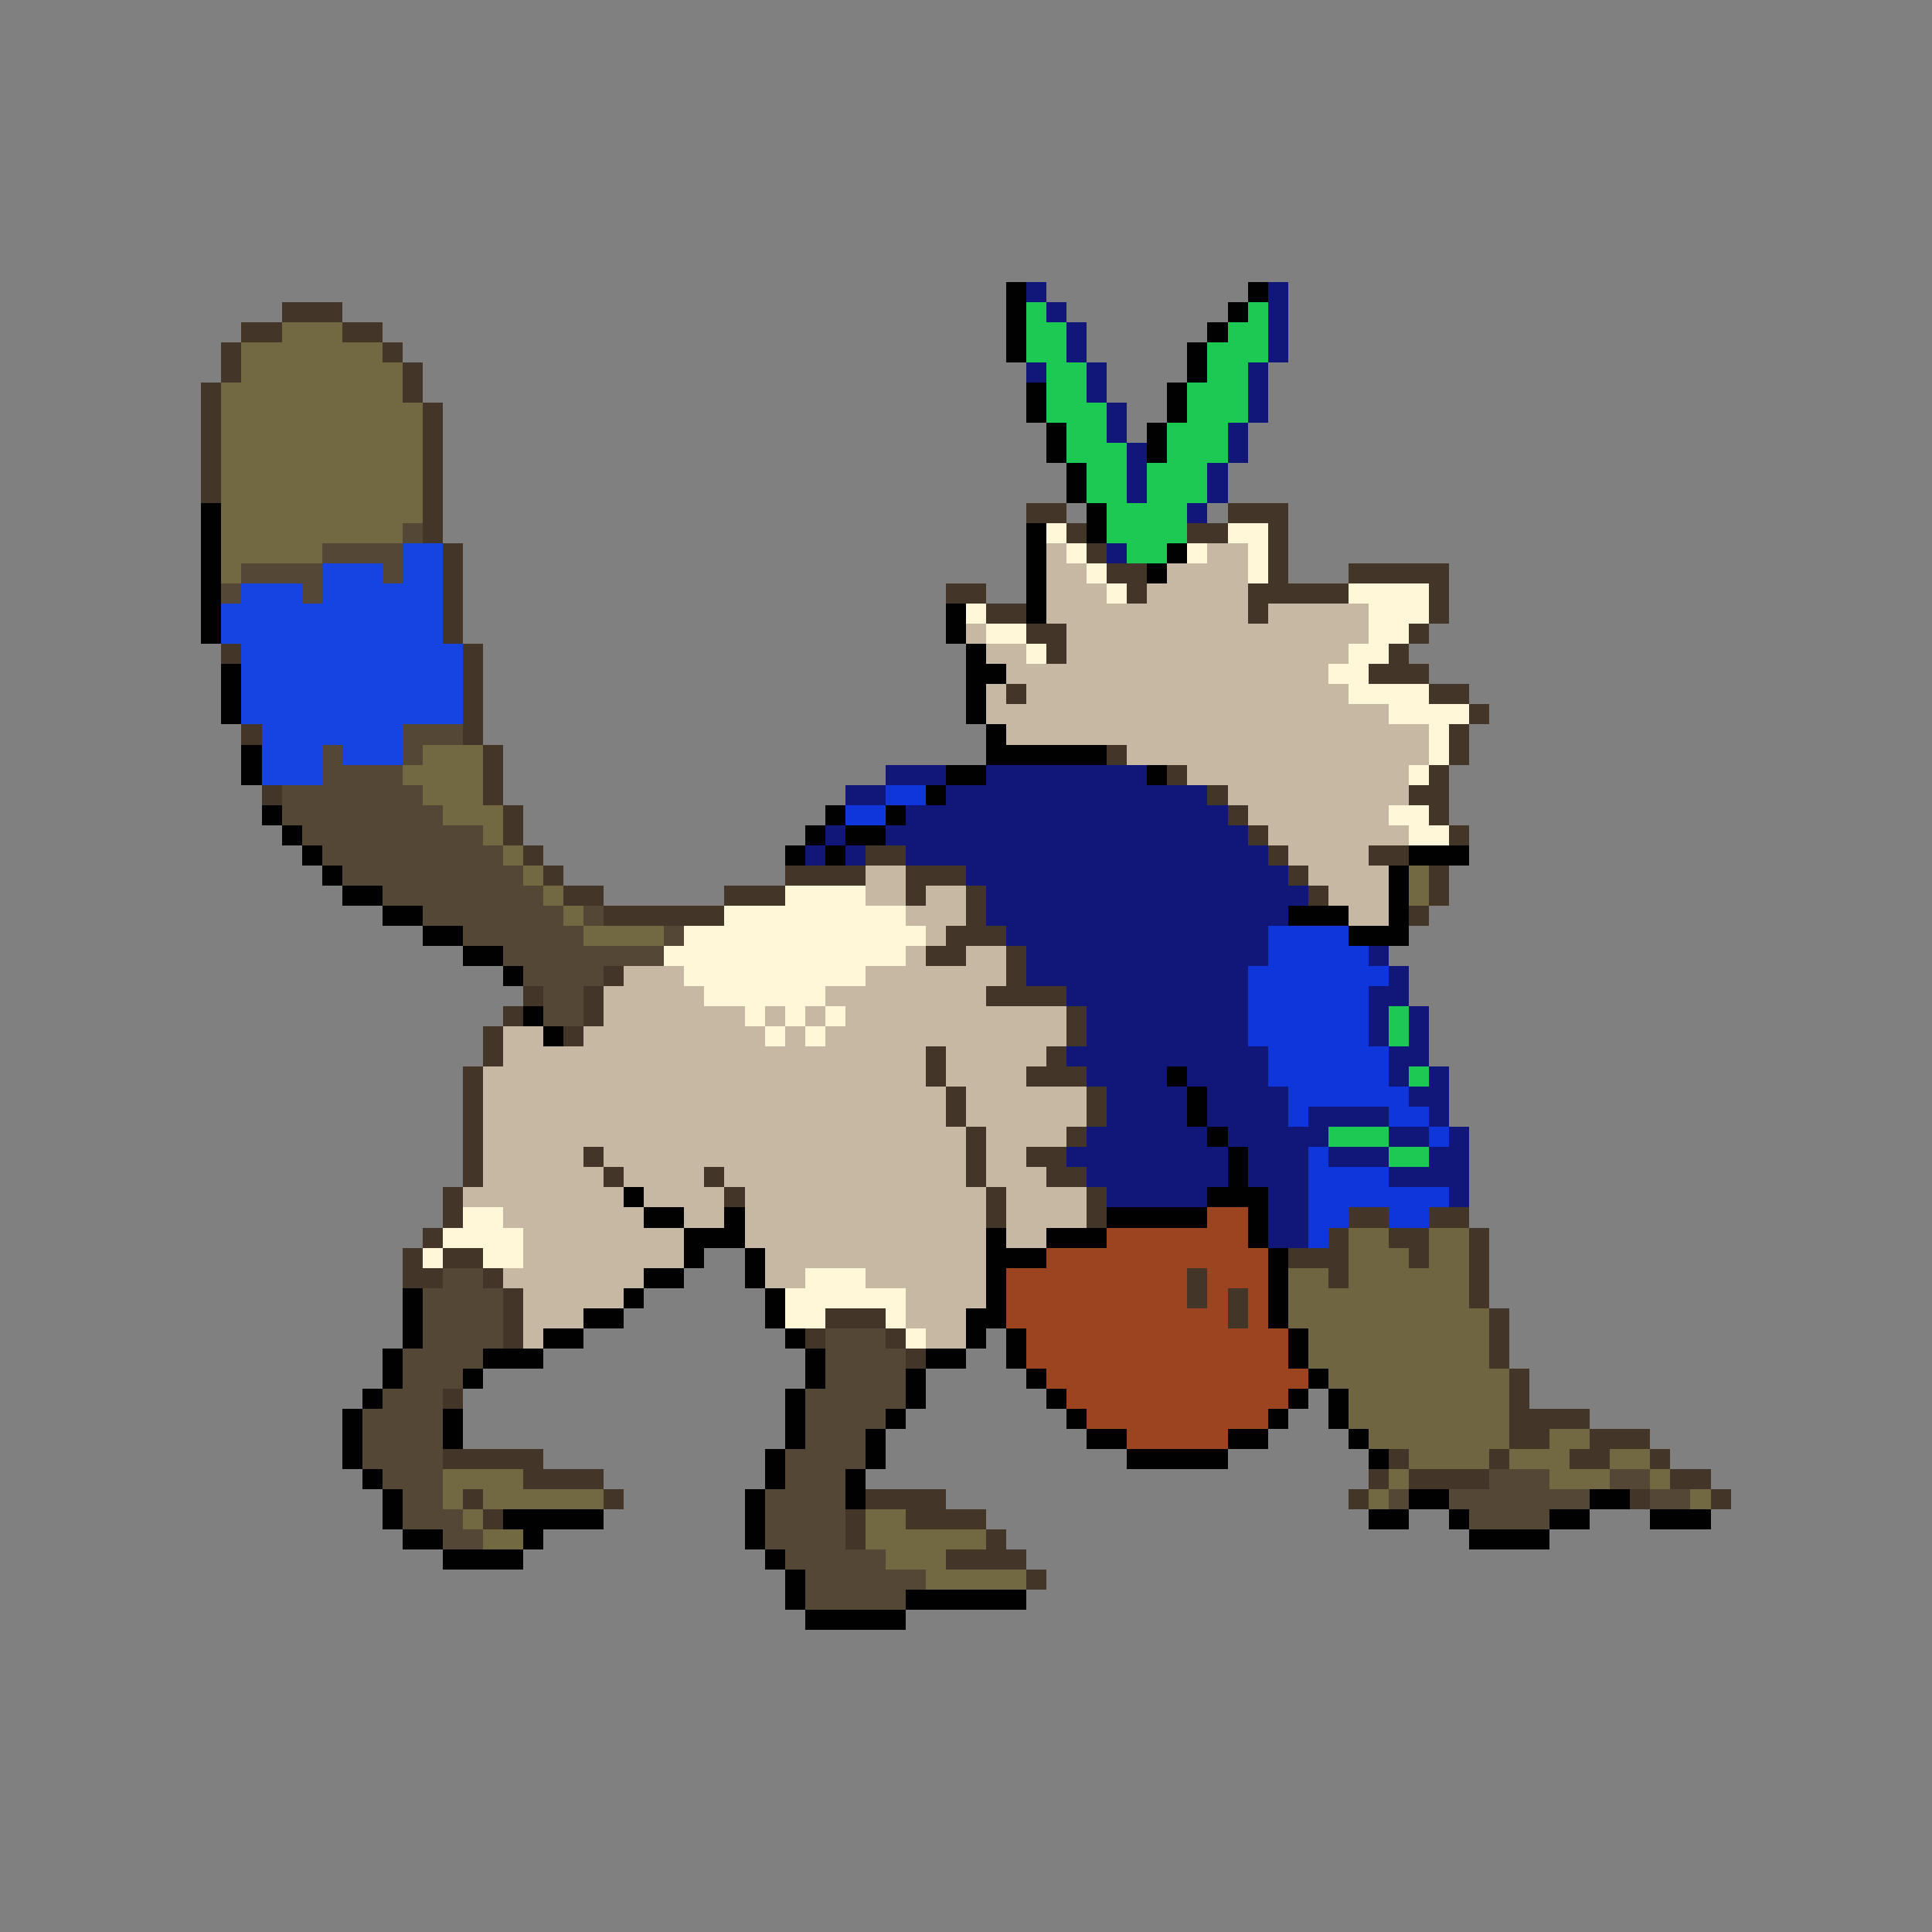 <svg xmlns="http://www.w3.org/2000/svg" viewBox="0 -0.5 96 96" shape-rendering="crispEdges">
<rect x="0" y="-0.5" width="96" height="96" fill="#808080" stroke="none"/>
<path stroke="#010101" d="M50 14h1M62 14h1M50 15h1M61 15h1M50 16h1M60 16h1M50 17h1M59 17h1M59 18h1M51 19h1M58 19h1M51 20h1M58 20h1M52 21h1M57 21h1M52 22h1M57 22h1M53 23h1M53 24h1M10 25h1M54 25h1M10 26h1M51 26h1M54 26h1M10 27h1M51 27h1M58 27h1M10 28h1M51 28h1M57 28h1M10 29h1M51 29h1M10 30h1M47 30h1M51 30h1M10 31h1M47 31h1M48 32h1M11 33h1M48 33h2M11 34h1M48 34h1M11 35h1M48 35h1M49 36h1M12 37h1M49 37h6M12 38h1M47 38h2M57 38h1M46 39h1M13 40h1M41 40h1M44 40h1M14 41h1M40 41h1M42 41h2M15 42h1M39 42h1M41 42h1M70 42h3M16 43h1M69 43h1M17 44h2M69 44h1M19 45h2M64 45h3M69 45h1M21 46h2M67 46h3M23 47h2M25 48h1M26 50h1M27 51h1M58 53h1M59 54h1M59 55h1M60 56h1M61 57h1M61 58h1M31 59h1M60 59h3M32 60h2M36 60h1M55 60h5M62 60h1M34 61h3M49 61h1M52 61h3M62 61h1M34 62h1M37 62h1M49 62h3M63 62h1M32 63h2M37 63h1M49 63h1M63 63h1M20 64h1M31 64h1M38 64h1M49 64h1M63 64h1M20 65h1M29 65h2M38 65h1M48 65h2M63 65h1M20 66h1M27 66h2M39 66h1M48 66h1M50 66h1M64 66h1M19 67h1M24 67h3M40 67h1M46 67h2M50 67h1M64 67h1M19 68h1M23 68h1M40 68h1M45 68h1M51 68h1M65 68h1M18 69h1M39 69h1M45 69h1M52 69h1M64 69h1M66 69h1M17 70h1M22 70h1M39 70h1M44 70h1M53 70h1M63 70h1M66 70h1M17 71h1M22 71h1M39 71h1M43 71h1M54 71h2M61 71h2M67 71h1M17 72h1M38 72h1M43 72h1M56 72h5M68 72h1M18 73h1M38 73h1M42 73h1M19 74h1M37 74h1M42 74h1M70 74h2M79 74h2M19 75h1M25 75h5M37 75h1M68 75h2M72 75h1M77 75h2M82 75h3M20 76h2M26 76h1M37 76h1M73 76h4M22 77h4M38 77h1M39 78h1M39 79h1M45 79h6M40 80h5" />
<path stroke="#101778" d="M51 14h1M63 14h1M52 15h1M63 15h1M53 16h1M63 16h1M53 17h1M63 17h1M51 18h1M54 18h1M62 18h1M54 19h1M62 19h1M55 20h1M62 20h1M55 21h1M61 21h1M56 22h1M61 22h1M56 23h1M60 23h1M56 24h1M60 24h1M59 25h1M55 27h1M44 38h3M49 38h8M42 39h2M47 39h13M45 40h16M41 41h1M44 41h18M40 42h1M42 42h1M45 42h18M48 43h16M49 44h16M49 45h15M50 46h13M51 47h12M68 47h1M51 48h11M69 48h1M53 49h9M68 49h2M54 50h8M68 50h1M70 50h1M54 51h8M68 51h1M70 51h1M53 52h10M69 52h2M54 53h4M59 53h4M69 53h1M71 53h1M55 54h4M60 54h4M70 54h2M55 55h4M60 55h4M65 55h4M71 55h1M54 56h6M61 56h5M69 56h2M72 56h1M53 57h8M62 57h3M66 57h3M71 57h2M54 58h7M62 58h3M69 58h4M55 59h5M63 59h2M72 59h1M63 60h2M63 61h2" />
<path stroke="#433527" d="M14 15h3M12 16h2M17 16h2M11 17h1M19 17h1M11 18h1M20 18h1M10 19h1M20 19h1M10 20h1M21 20h1M10 21h1M21 21h1M10 22h1M21 22h1M10 23h1M21 23h1M10 24h1M21 24h1M21 25h1M51 25h2M61 25h3M21 26h1M53 26h1M59 26h2M63 26h1M22 27h1M54 27h1M63 27h1M22 28h1M55 28h2M63 28h1M67 28h5M22 29h1M47 29h2M56 29h1M62 29h5M71 29h1M22 30h1M49 30h2M62 30h1M71 30h1M22 31h1M51 31h2M70 31h1M11 32h1M23 32h1M52 32h1M69 32h1M23 33h1M68 33h3M23 34h1M50 34h1M71 34h2M23 35h1M73 35h1M12 36h1M23 36h1M72 36h1M24 37h1M55 37h1M72 37h1M24 38h1M58 38h1M71 38h1M13 39h1M24 39h1M60 39h1M70 39h2M25 40h1M61 40h1M71 40h1M25 41h1M62 41h1M72 41h1M26 42h1M43 42h2M63 42h1M68 42h2M27 43h1M39 43h4M45 43h3M64 43h1M71 43h1M28 44h2M36 44h3M45 44h1M48 44h1M65 44h1M71 44h1M30 45h6M48 45h1M70 45h1M47 46h3M46 47h2M50 47h1M30 48h1M50 48h1M26 49h1M29 49h1M49 49h4M25 50h1M29 50h1M53 50h1M24 51h1M28 51h1M53 51h1M24 52h1M46 52h1M52 52h1M23 53h1M46 53h1M51 53h3M23 54h1M47 54h1M54 54h1M23 55h1M47 55h1M54 55h1M23 56h1M48 56h1M53 56h1M23 57h1M29 57h1M48 57h1M51 57h2M23 58h1M30 58h1M35 58h1M48 58h1M52 58h2M22 59h1M36 59h1M49 59h1M54 59h1M22 60h1M49 60h1M54 60h1M67 60h2M71 60h2M21 61h1M66 61h1M69 61h2M73 61h1M20 62h1M22 62h2M64 62h3M70 62h1M73 62h1M20 63h2M24 63h1M59 63h1M66 63h1M73 63h1M25 64h1M59 64h1M61 64h1M73 64h1M25 65h1M41 65h3M61 65h1M74 65h1M25 66h1M40 66h1M44 66h1M74 66h1M45 67h1M74 67h1M75 68h1M22 69h1M75 69h1M75 70h4M75 71h2M79 71h3M22 72h5M69 72h1M74 72h1M78 72h2M82 72h1M26 73h4M68 73h1M70 73h4M83 73h2M23 74h1M30 74h1M43 74h4M67 74h1M81 74h1M85 74h1M24 75h1M42 75h1M45 75h4M42 76h1M49 76h1M47 77h4M51 78h1" />
<path stroke="#1bc953" d="M51 15h1M62 15h1M51 16h2M61 16h2M51 17h2M60 17h3M52 18h2M60 18h2M52 19h2M59 19h3M52 20h3M59 20h3M53 21h2M58 21h3M53 22h3M58 22h3M54 23h2M57 23h3M54 24h2M57 24h3M55 25h4M55 26h4M56 27h2M69 50h1M69 51h1M70 53h1M66 56h3M69 57h2" />
<path stroke="#726942" d="M14 16h3M12 17h7M12 18h8M11 19h9M11 20h10M11 21h10M11 22h10M11 23h10M11 24h10M11 25h10M11 26h9M11 27h5M11 28h1M21 37h3M20 38h4M21 39h3M22 40h3M24 41h1M25 42h1M26 43h1M70 43h1M27 44h1M70 44h1M28 45h1M29 46h4M77 71h2M75 72h3M80 72h2M22 73h4M69 73h1M77 73h3M82 73h1M22 74h1M24 74h6M68 74h1M84 74h1M23 75h1M43 75h2M24 76h2M43 76h6M44 77h3M46 78h5" />
<path stroke="#554735" d="M20 26h1M16 27h4M12 28h4M19 28h1M11 29h1M15 29h1M20 36h3M16 37h1M20 37h1M16 38h4M14 39h7M14 40h8M15 41h9M16 42h9M17 43h9M19 44h8M21 45h7M29 45h1M23 46h6M33 46h1M25 47h8M26 48h4M27 49h2M27 50h2M22 63h2M21 64h4M21 65h4M21 66h4M41 66h3M20 67h4M41 67h4M20 68h3M41 68h4M19 69h3M40 69h5M18 70h4M40 70h4M18 71h4M40 71h3M18 72h4M39 72h4M19 73h3M39 73h3M74 73h3M80 73h2M20 74h2M38 74h4M69 74h1M72 74h7M82 74h2M20 75h3M38 75h4M73 75h4M22 76h2M38 76h4M39 77h5M40 78h6M40 79h5" />
<path stroke="#fff7d8" d="M52 26h1M61 26h2M53 27h1M59 27h1M62 27h1M54 28h1M62 28h1M55 29h1M67 29h4M48 30h1M68 30h3M49 31h2M68 31h2M51 32h1M67 32h2M66 33h2M67 34h4M69 35h4M71 36h1M71 37h1M70 38h1M69 40h2M70 41h2M39 44h4M36 45h9M34 46h12M33 47h12M34 48h9M35 49h6M37 50h1M39 50h1M41 50h1M38 51h1M40 51h1M23 60h2M22 61h4M21 62h1M24 62h2M40 63h3M39 64h6M39 65h2M44 65h1M45 66h1" />
<path stroke="#1544e3" d="M20 27h2M16 28h3M20 28h2M12 29h3M16 29h6M11 30h11M11 31h11M12 32h11M12 33h11M12 34h11M12 35h11M13 36h7M13 37h3M17 37h3M13 38h3" />
<path stroke="#c7b8a3" d="M52 27h1M60 27h2M52 28h2M58 28h4M52 29h3M57 29h5M52 30h10M63 30h5M48 31h1M53 31h15M49 32h2M53 32h14M50 33h16M49 34h1M51 34h16M49 35h20M50 36h21M56 37h15M59 38h11M61 39h9M62 40h7M63 41h7M64 42h4M43 43h2M65 43h4M43 44h2M46 44h2M66 44h3M45 45h3M67 45h2M46 46h1M45 47h1M48 47h2M31 48h3M43 48h7M30 49h5M41 49h8M30 50h7M38 50h1M40 50h1M42 50h11M25 51h2M29 51h9M39 51h1M41 51h12M25 52h21M47 52h5M24 53h22M47 53h4M24 54h23M48 54h6M24 55h23M48 55h6M24 56h24M49 56h4M24 57h5M30 57h18M49 57h2M24 58h6M31 58h4M36 58h12M49 58h3M23 59h8M32 59h4M37 59h12M50 59h4M25 60h7M34 60h2M37 60h12M50 60h4M26 61h8M37 61h12M50 61h2M26 62h8M38 62h11M25 63h7M38 63h2M43 63h6M26 64h5M45 64h4M26 65h3M45 65h3M26 66h1M46 66h2" />
<path stroke="#0e36da" d="M44 39h2M42 40h2M63 46h4M63 47h5M62 48h7M62 49h6M62 50h6M62 51h6M63 52h6M63 53h6M64 54h6M64 55h1M69 55h2M71 56h1M65 57h1M65 58h4M65 59h7M65 60h2M69 60h2M65 61h1" />
<path stroke="#9c441f" d="M60 60h2M55 61h7M52 62h11M50 63h9M60 63h3M50 64h9M60 64h1M62 64h1M50 65h11M62 65h1M51 66h13M51 67h13M52 68h13M53 69h11M54 70h9M56 71h5" />
<path stroke="#6f6540" d="M67 61h2M71 61h2M67 62h3M71 62h2M64 63h2M67 63h6M64 64h9M64 65h10M65 66h9M65 67h9M66 68h9M67 69h8M67 70h8M68 71h7M70 72h4" />
</svg>